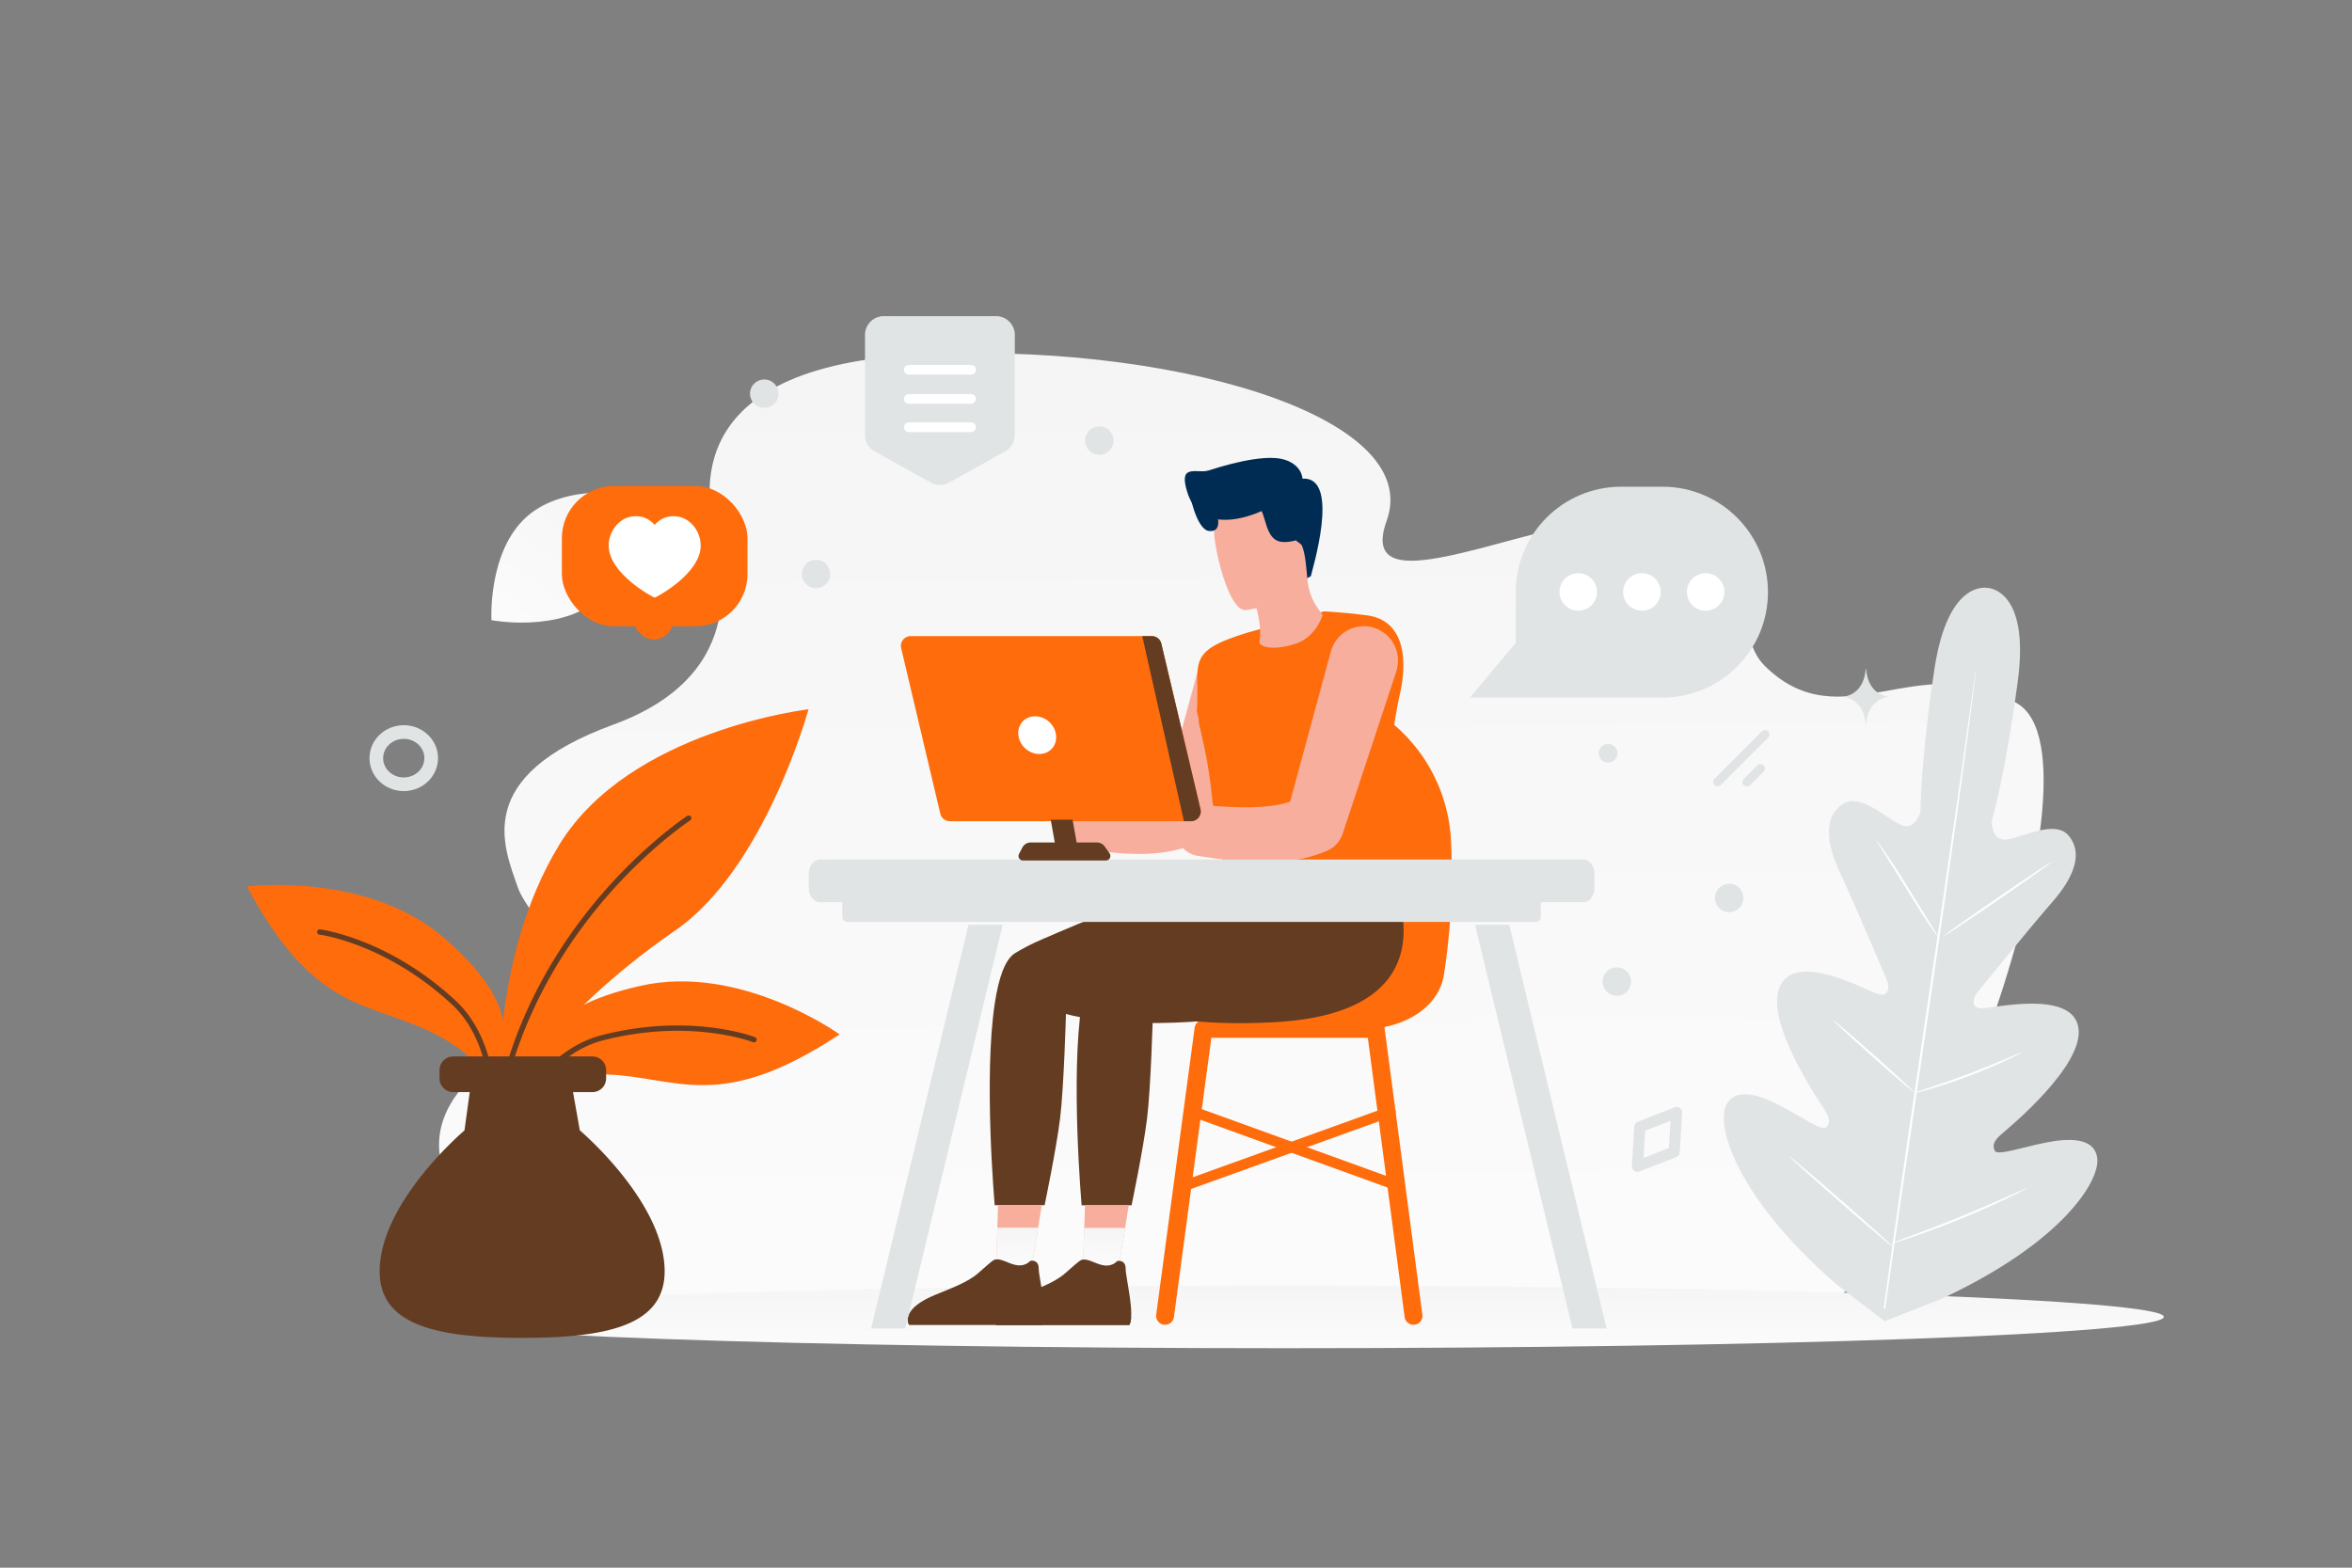 <svg width="900" height="600" viewBox="0 0 900 600" fill="none" xmlns="http://www.w3.org/2000/svg"><rect x="0" y="0" width="900" height="600" fill="#808080" stroke="none"/><path fill="transparent" d="M0 0h900v600H0z"/><path d="M349.97 135.83c95.358-5.398 195.335 22.719 180.64 63.479-14.697 40.76 78.569-14.477 115.787.219 26.498 10.462 15.906 42.311 28.724 55.145 29.392 29.424 59.454-7.629 96.861 14.604 37.408 22.232-39.18 229.731-78.259 230.89l-445.734-2.643-31.987-2.804s-88.481-47.2-25.187-90.742c42.797-29.441 12.004-50.82 7.349-64.299-5.344-15.475-17.813-42.503 36.518-62.337 54.332-19.834 40.304-62.992 38.967-71.927-1.335-8.939-19.034-64.187 76.321-69.585z" fill="url(#a)"/><path d="M492 516c185.568 0 336-5.373 336-12s-150.432-12-336-12-336 5.373-336 12 150.432 12 336 12z" fill="url(#b)"/><path d="M191.206 423.919s18.566-34.322 67.182-67.804c34.322-23.642 50.985-84.653 50.985-84.653s-68.444 7.889-95.328 51.807c-26.884 43.917-22.839 100.65-22.839 100.65z" fill="#fe6c0c"/><path d="M191.037 424.813c.464-.033.855-.372.927-.819 7.081-37.135 26.31-65.071 41.214-81.985 16.154-18.299 30.774-27.929 30.923-28.017.47-.319.607-.951.288-1.421a1.023 1.023 0 0 0-1.422-.288c-.149.088-15.017 9.865-31.338 28.384-15.074 17.081-34.539 45.345-41.691 82.927a1 1 0 0 0 .811 1.187c.131.017.21.037.288.032z" fill="#633C22"/><path d="M200.161 422.528s5.11-12.376 32.193-11.298c27.081 1.053 43.066 14.934 88.926-15.342 0 0-37.955-27.309-76.322-18.555-38.395 8.73-40.325 23.862-44.797 45.195z" fill="#fe6c0c"/><path d="M200.104 423.544c.335-.024.658-.228.842-.553.116-.19 10.771-19.939 29.854-24.828 33.348-8.552 57.09.599 57.331.712a1.041 1.041 0 0 0 1.333-.588 1.053 1.053 0 0 0-.562-1.335c-.24-.087-24.597-9.505-58.607-.776-19.975 5.108-30.696 25.017-31.155 25.854-.275.513-.076 1.121.436 1.396.137.094.347.131.528.118z" fill="#633C22"/><path d="M188.211 420.475s1.412-13.305-22.895-25.295c-24.307-11.991-44.969-7.43-70.814-55.916 0 0 46.381-5.875 75.942 20.139 29.558 25.962 24.008 40.185 17.767 61.072z" fill="#fe6c0c"/><path d="M188.417 421.55c.516-.037.952-.483.941-1.001.009-.96.058-23.56-15.029-37.582-25.726-23.901-51.622-27.243-51.858-27.278a1.024 1.024 0 0 0-1.13.885 1.024 1.024 0 0 0 .885 1.13c.262.033 25.504 3.318 50.731 26.761 14.447 13.42 14.385 35.839 14.376 36.073a1.021 1.021 0 0 0 1.009 1.044c-.002-.026.024-.028.075-.032z" fill="#633C22"/><path d="M199.796 512.04c35.296 0 57.758-5.615 54.156-30.483-2.287-15.788-14.593-31.235-23.28-40.434a138.998 138.998 0 0 0-3.414-3.482c-3.226-3.175-5.393-5.018-5.393-5.018l-.103-.58-.614-3.482-.717-4.011-1.621-9.183-.564-3.208-18.45-.803-19.253.803-.443 3.208-.683 5.052-1.127 8.159-.477 3.482-.069.58s-2.167 1.826-5.393 5.018a175.8 175.8 0 0 0-3.414 3.482c-8.687 9.182-20.993 24.646-23.28 40.434-3.619 24.851 18.843 30.466 54.139 30.466z" fill="#633C22"/><path d="M173.369 417.98h53.369c2.858 0 5.198-2.34 5.198-5.198v-3.251c0-2.858-2.34-5.198-5.198-5.198h-53.369c-2.858 0-5.198 2.34-5.198 5.198v3.251c0 2.858 2.34 5.198 5.198 5.198z" fill="#633C22"/><path d="M165 290.167c0 5.526-4.703 10-10.512 10s-10.488-4.496-10.488-10c0-5.527 4.703-10 10.512-10s10.488 4.473 10.488 10z" stroke="#E1E4E5" stroke-width="5.225" stroke-miterlimit="10"/><path d="M229.326 229.124c-15.172 13.257-41.27 8.229-41.27 8.229s-1.483-26.521 13.701-39.769c15.172-13.257 41.258-8.239 41.258-8.239s1.483 26.521-13.689 39.779z" fill="url(#c)"/><circle cx="292.445" cy="150.679" r="5.453" transform="rotate(105 292.445 150.679)" fill="#E1E4E5"/><circle cx="312.251" cy="219.699" r="5.453" transform="rotate(105 312.251 219.699)" fill="#E1E4E5"/><circle cx="420.652" cy="168.625" r="5.453" transform="rotate(105 420.652 168.625)" fill="#E1E4E5"/><circle cx="615.36" cy="288.286" r="3.583" transform="rotate(105 615.36 288.286)" fill="#E1E4E5"/><circle cx="618.679" cy="375.679" r="5.453" transform="rotate(105 618.679 375.679)" fill="#E1E4E5"/><circle cx="661.679" cy="343.679" r="5.453" transform="rotate(105 661.679 343.679)" fill="#E1E4E5"/><path d="M580.001 226.632v19.439l-17.548 20.914h73.711c22.28 0 40.353-18.072 40.353-40.353 0-22.28-18.073-40.352-40.353-40.352h-15.81c-22.294 0-40.353 18.072-40.353 40.352z" fill="#E1E4E5"/><path d="M611.097 226.564a7.177 7.177 0 0 1-7.174 7.174 7.178 7.178 0 0 1-7.174-7.174 7.178 7.178 0 0 1 7.174-7.174 7.177 7.177 0 0 1 7.174 7.174zm24.377-.001a7.176 7.176 0 0 1-7.173 7.174 7.177 7.177 0 0 1-7.174-7.174 7.177 7.177 0 0 1 7.174-7.174 7.177 7.177 0 0 1 7.173 7.174zm24.378 0a7.177 7.177 0 0 1-7.174 7.174 7.177 7.177 0 0 1-7.174-7.174 7.178 7.178 0 0 1 7.174-7.174 7.177 7.177 0 0 1 7.174 7.174z" fill="#fff"/><path d="m640.66 440.867-14.071 5.501.892-15.081 14.067-5.497-.888 15.077z" stroke="#E1E4E5" stroke-width="4.267" stroke-linecap="round" stroke-linejoin="round"/><path fill-rule="evenodd" clip-rule="evenodd" d="M331 166.477V128.18c0-3.967 3.207-7.18 7.165-7.18h42.993c3.959 0 7.166 3.213 7.166 7.18v38.297a7.18 7.18 0 0 1-3.687 6.276l-21.496 11.966a7.149 7.149 0 0 1-6.961 0l-21.497-11.966a7.19 7.19 0 0 1-3.683-6.276z" fill="#E1E4E5"/><path d="M347.747 152.668h23.831m-23.831-11.165h23.831m-23.831 22.007h23.831" stroke="#fff" stroke-width="3.682" stroke-linecap="round" stroke-linejoin="round"/><rect x="654.841" y="299.296" width="29.146" height="3.396" rx="1.698" transform="rotate(-45 654.841 299.296)" fill="#E1E4E5"/><rect x="666.016" y="299.375" width="10.822" height="3.396" rx="1.698" transform="rotate(-45 666.016 299.375)" fill="#E1E4E5"/><path d="M760.852 225.076s-15.36-4.122-20.655 31.09c-5.295 35.211-5.333 54.498-5.333 54.498s-1.944 7.657-7.654 4.976-15.538-12.388-22.203-7.831c-6.909 4.73-6.576 14.088-.945 26.13 5.631 12.042 16.995 38.854 18.015 41.291 1.006 2.379.798 6.462-3.384 5.255-4.182-1.207-31.008-16.465-37.481-3.309-6.487 13.161 14.716 44.12 16.965 47.544 2.25 3.425 2.059 5.283.585 6.811-1.474 1.527-10.013-4.453-17.815-8.487-7.803-4.034-17.566-7.328-20.669.578-3.103 7.905 3.803 34.136 42.144 67.684l18.783 14.382 22.092-8.752c46.131-21.609 60.039-44.904 59.244-53.357-.795-8.453-11.084-7.993-19.704-6.281-8.621 1.713-18.48 5.09-19.473 3.212-.994-1.877-.673-3.709 2.439-6.38s32.057-26.535 29.472-40.985c-2.582-14.436-32.586-7.208-36.938-7.221-4.348.002-3.406-3.971-1.786-5.983 1.655-2.051 20.016-24.671 28.755-34.684 8.744-9.998 11.654-18.908 6.325-25.366-5.131-6.235-17.274.387-23.5 1.382-6.226.994-5.971-6.913-5.971-6.913s5.32-18.544 9.979-53.845c4.658-35.301-11.63-35.515-11.63-35.515" fill="#E1E4E5"/><path d="M720.813 500.741c3.514-25.914 8.678-61.673 14.529-101.152 5.84-39.461 11.087-75.195 14.759-101.091 1.82-12.921 3.287-23.389 4.309-30.66.507-3.596.904-6.397 1.18-8.339.135-.925.249-1.644.322-2.169.086-.482.139-.741.139-.741s-.011.247-.059.75c-.06.522-.141 1.248-.244 2.179-.243 1.948-.594 4.752-1.036 8.362-.904 7.255-2.288 17.746-4.054 30.699-3.514 25.914-8.681 61.658-14.518 101.133-5.837 39.476-11.097 75.214-14.755 101.106" fill="#fff"/><path d="M718.214 321.955c.053-.029.423.438 1.091 1.331.665.878 1.58 2.18 2.687 3.797 2.218 3.249 5.168 7.802 8.328 12.911 3.077 5.025 5.873 9.574 8.024 13.086.966 1.548 1.777 2.861 2.452 3.951.586.93.882 1.464.829 1.493-.054.03-.438-.434-1.102-1.312-.65-.883-1.565-2.184-2.662-3.819-2.193-3.271-5.08-7.872-8.222-12.971l-8.112-13.016c-.966-1.547-1.791-2.857-2.466-3.947-.59-.945-.886-1.478-.847-1.504zm25.597 36.274c-.125-.181 9.004-6.685 20.399-14.5 11.392-7.83 20.741-14.025 20.866-13.844.125.181-9.008 6.67-20.399 14.5-11.406 7.833-20.741 14.025-20.866 13.844zm-11.7 60.217c-.016-.057.569-.275 1.618-.648 1.223-.404 2.729-.9 4.498-1.496 3.796-1.262 9.047-3.037 14.762-5.196 5.718-2.145 10.831-4.265 14.532-5.823 1.721-.721 3.178-1.341 4.374-1.846 1.034-.43 1.622-.633 1.648-.594.03.053-.518.353-1.51.879a112.07 112.07 0 0 1-4.281 2.081 208.66 208.66 0 0 1-14.471 6.052 217.054 217.054 0 0 1-14.88 4.982c-1.931.563-3.502.984-4.578 1.257-1.089.277-1.697.409-1.712.352zm-30.366-27.724c.035-.04.493.297 1.311.95.804.658 1.95 1.621 3.359 2.821a791.84 791.84 0 0 1 10.898 9.528 822.883 822.883 0 0 1 10.747 9.707 153.986 153.986 0 0 1 3.197 3.017c.744.719 1.135 1.15 1.099 1.19-.035.04-.492-.296-1.311-.95-.804-.657-1.95-1.621-3.358-2.821a785.066 785.066 0 0 1-10.898-9.528c-4.221-3.753-8.021-7.191-10.733-9.71a156.907 156.907 0 0 1-3.197-3.017c-.758-.716-1.163-1.143-1.114-1.187zm-17.084 51.844c.036-.04.628.399 1.664 1.239 1.143.949 2.598 2.152 4.319 3.605 3.625 3.07 8.598 7.342 14.056 12.111 5.458 4.77 10.374 9.118 13.904 12.291 1.661 1.514 3.06 2.793 4.157 3.801.962.906 1.488 1.438 1.453 1.479-.035.04-.628-.399-1.664-1.239-1.143-.949-2.598-2.152-4.319-3.604a1265.228 1265.228 0 0 1-14.056-12.112 1412.932 1412.932 0 0 1-13.904-12.291c-1.661-1.514-3.06-2.793-4.157-3.801-.977-.902-1.488-1.438-1.453-1.479zm38.832 33.432c-.015-.057.715-.36 2.034-.866 1.476-.549 3.369-1.255 5.64-2.093 4.76-1.781 11.341-4.249 18.517-7.182a604.898 604.898 0 0 0 18.273-7.805 921.822 921.822 0 0 0 5.501-2.439c1.304-.564 2.034-.867 2.064-.813.029.053-.664.438-1.926 1.097-1.263.66-3.113 1.585-5.408 2.675a339.498 339.498 0 0 1-18.198 8.03 341.476 341.476 0 0 1-18.635 6.968 194.553 194.553 0 0 1-5.734 1.858c-1.345.407-2.102.609-2.128.57z" fill="#fff"/><path d="M713.933 256h.131c.774 10.517 8.936 10.679 8.936 10.679s-9 .169-9 12.321c0-12.152-9-12.321-9-12.321s8.158-.162 8.933-10.679z" fill="#E1E4E5"/><path d="m458.699 255.487-15.127 55.298 5.397-6.211c-1.996 1.063-4.31 1.878-6.873 2.456-2.562.579-5.349.909-8.265 1.063-2.917.153-5.952.13-9.069 0-3.106-.13-6.282-.366-9.506-.638h-.012a8.653 8.653 0 0 0-9.352 7.876c-.389 4.535 2.834 8.55 7.251 9.27 3.33.531 6.707 1.027 10.178 1.429 3.472.401 7.026.696 10.71.779 3.685.083 7.499-.059 11.443-.626 3.932-.567 8.017-1.594 12.009-3.318a9.404 9.404 0 0 0 5.195-5.644l.189-.579 18.149-54.389c2.043-6.116-1.263-12.717-7.38-14.76-6.116-2.043-12.717 1.264-14.76 7.38-.059.201-.13.425-.177.614z" fill="#F8AE9D"/><path d="M537.123 322.811s.584 8.19-5.281 10.354l-61.021 2.35s-4.1-3.979-3.293-13.518c0-.023 25.932-26.479 69.595.814z" fill="#fe6c0c"/><path d="M492.317 331.45c.201 1.558.886 2.751 1.535 2.656.638-.082 1.004-1.417.803-2.963-.201-1.559-.886-2.752-1.535-2.657-.65.082-1.004 1.417-.803 2.964z" fill="#B55E63"/><path d="M466.374 312.021v.083c.024.228.036.468.048.72.06.96.108 2.112.144 3.42.036 1.056.048 2.208.06 3.444 0 .924.012 1.884.012 2.88 17.352-7.5 52.835-2.172 67.119.432-.143-.72-.275-1.428-.407-2.124-.096-.516-.18-1.02-.276-1.524-.946-5.484-1.45-10.415-1.617-14.819l-.036-1.176c-.144-6.54.563-15.839 2.001-25.415.096-.66.204-1.32.299-1.968l.216-1.296a172.045 172.045 0 0 1 1.834-9.491c.239-1.056.443-2.124.611-3.18.191-1.176.335-2.352.443-3.516.264-2.952.24-5.832-.144-8.508-.683-4.764-2.54-8.867-5.979-11.507-1.942-1.488-4.398-2.52-7.442-2.928-.995-.132-1.977-.264-2.924-.372-2.984-.36-5.728-.612-7.957-.792-.731-.06-1.414-.108-2.025-.156-1.558-.108-2.709-.18-3.272-.204a11.883 11.883 0 0 1-.407-.024l-26.64 7.38-2.54.696c-1.079.336-2.097.66-3.044.972-2.349.78-4.35 1.524-6.076 2.255-2.133.912-3.834 1.8-5.176 2.736-5.872 4.068-5.034 8.76-5.01 18v.636c0 .696-.012 1.391-.035 2.087-.024.876-.072 1.74-.144 2.604-.12 1.74.913 3.438.697 5.142C461.5 288.5 462.199 292.5 463.199 300c.866 6.5.695 10.197 2.516 11.541.408.312.659.48.659.48z" fill="#fe6c0c"/><path d="M506.097 235.307s-2.35 8.891-11.229 11.359c-11.289 3.129-12.99-.661-12.99-.661a22.3 22.3 0 0 0 .307-4.877 27.689 27.689 0 0 0-.153-1.948c-.201-1.819-.579-3.802-1.11-6.07-.118-.531-.26-1.086-.401-1.653l-.012-.071c7.722-2.904 13.78-7.262 17.488-13.709l1.098-.862.744-.59.212.448.036 1.5c.153 7.049 1.346 11.218 6.01 17.134z" fill="#F8AE9D"/><path d="M452.877 455.979c.225 0 .449-.035.673-.118l79.234-28.564a2.003 2.003 0 0 0-1.358-3.767l-79.234 28.564a2.002 2.002 0 0 0 .685 3.885z" fill="#fe6c0c"/><path d="M535.393 455.98a2.002 2.002 0 0 0 .674-3.885l-80.178-29.037a2.005 2.005 0 0 0-1.37 3.767l80.178 29.036c.248.083.472.119.696.119z" fill="#fe6c0c"/><path d="M445.828 507.026a3.43 3.43 0 0 0 3.389-2.964l14.311-106.852h59.88l14.087 106.852a3.411 3.411 0 0 0 3.838 2.941 3.412 3.412 0 0 0 2.94-3.838l-14.477-109.828a3.423 3.423 0 0 0-3.389-2.976h-65.878a3.414 3.414 0 0 0-3.389 2.964l-14.713 109.828a3.43 3.43 0 0 0 2.94 3.85c.154.023.307.023.461.023z" fill="#fe6c0c"/><path d="M479.611 393.785h42.781c13.556 0 28.069-7.415 30.147-20.818a253.61 253.61 0 0 0 2.692-51.177c-.874-18.007-9.47-34.751-23.628-45.91 0 0-8.549 37.243 2.196 88.656-4.085 19.543-54.188 29.249-54.188 29.249z" fill="#fe6c0c"/><path d="M380.623 461.245h19.105s4.429-21.207 5.905-33.11c1.487-11.891 2.255-40.089 2.255-40.089s15.233 4.948 47.115 3.082c70.637-4.121 43.856-56.018 43.856-56.018-2.386 3.294-17.004 1.015-26.994 2.586-30.666 2.94-57.27 14.985-73.223 21.869-3.849 1.653-7.262 3.412-10.249 5.254-3.85 2.374-6.259 9.565-7.711 19.035-4.369 28.446-.059 77.391-.059 77.391z" fill="#633C22"/><path d="M381.154 485.725h13.485l2.598-15.823 1.417-8.656h-16.756l-.26 8.656-.484 15.823z" fill="#F8AE9D"/><path d="M381.154 485.724h13.485l1.937-11.784.661-4.039h-15.599l-.13 4.192-.354 11.631z" fill="url(#d)"/><path d="M347.867 507.027h51.023c.378-.685.591-1.665.673-2.834.319-4.322-1.051-11.206-1.736-15.552-.082-.508-.153-.98-.212-1.405-.095-.732-.154-1.334-.154-1.771 0-3.543-3.141-2.941-3.141-2.941-5.16 5.066-11.005-2.527-14.417-.035 0 0-.142.106-.449.342-.284.225-.721.579-1.323 1.087-.874.732-2.09 1.783-3.743 3.271-4.05 3.648-10.934 6.046-16.803 8.502-.744.307-1.441.625-2.09.932-.484.237-.945.473-1.382.709-4.794 2.586-6.317 5.066-6.66 6.861-.342 1.735.414 2.834.414 2.834z" fill="#633C22"/><path d="M347.867 507.027h51.023c.378-.685.591-1.665.673-2.834h-52.11c-.342 1.736.414 2.834.414 2.834z" fill="#633C22"/><path d="m509.245 249.374-16.961 62.54 6.047-7.024c-2.237 1.204-4.831 2.118-7.7 2.777-2.869.648-6.002 1.03-9.261 1.192-3.27.174-6.679.139-10.167 0-3.489-.15-7.047-.405-10.662-.717h-.022c-5.337-.463-10.03 3.529-10.489 8.909-.437 5.126 3.178 9.673 8.136 10.483 3.73.602 7.528 1.169 11.418 1.62 3.891.452 7.884.799 12.016.891 4.131.093 8.411-.069 12.83-.717 4.418-.648 8.997-1.805 13.472-3.749 2.869-1.25 4.901-3.622 5.83-6.376l.218-.648 20.335-61.521c2.284-6.92-1.411-14.383-8.274-16.697-6.851-2.303-14.264 1.423-16.559 8.342-.069.22-.15.486-.207.695z" fill="#F8AE9D"/><path d="M413.898 461.305h19.106s4.428-21.208 5.904-33.111c1.488-11.891 2.256-40.089 2.256-40.089s15.232 4.948 47.114 3.082c70.637-4.121 43.856-56.018 43.856-56.018-2.385 3.294-20.286 7.841-30.276 9.411-30.666 2.94-53.987 8.148-69.94 15.044-3.85 1.653-7.262 3.412-10.25 5.254-3.849 2.374-6.258 9.565-7.711 19.035-4.38 28.446-.059 77.392-.059 77.392z" fill="#633C22"/><path d="M414.418 485.794h13.497l2.598-15.823 1.417-8.667h-16.756l-.272 8.667-.484 15.823z" fill="#F8AE9D"/><path d="M414.418 485.795h13.497l1.924-11.785.674-4.038h-15.611l-.13 4.192-.354 11.631z" fill="url(#e)"/><path d="M381.131 507.096h51.023c.378-.685.59-1.665.673-2.834.319-4.321-1.051-11.206-1.736-15.551-.082-.508-.153-.98-.212-1.405-.095-.732-.154-1.335-.154-1.772 0-3.542-3.141-2.94-3.141-2.94-5.16 5.066-11.005-2.527-14.418-.035 0 0-.141.106-.448.342-.284.225-.721.579-1.323 1.087-.874.732-2.09 1.783-3.743 3.27-4.05 3.649-10.935 6.046-16.803 8.502-.744.307-1.441.626-2.09.933-.484.236-.945.473-1.382.709-4.794 2.586-6.317 5.065-6.66 6.86-.33 1.724.414 2.834.414 2.834z" fill="#633C22"/><path d="M381.13 507.096h51.024c.378-.685.59-1.665.673-2.834h-52.11c-.33 1.724.413 2.834.413 2.834z" fill="#633C22"/><path d="M309.472 334.5v5.299c0 3.055 1.875 5.52 4.205 5.52h292.241c2.319 0 4.206-2.465 4.206-5.52V334.5c0-3.041-1.875-5.521-4.206-5.521H313.677c-2.318.015-4.205 2.48-4.205 5.521z" fill="#E1E4E5"/><path d="M324.415 352.854h263.053c1.18 0 2.137-.779 2.137-1.747v-9.199H322.29v9.199c0 .968.956 1.747 2.125 1.747zm277.27 155.577-37.267-154.487h13.095l37.255 154.487h-13.083zm-255.271 0 37.267-154.487h-13.084l-37.266 154.487h13.083z" fill="#E1E4E5"/><path d="m344.832 248.06 13.698 57.931.366 1.523.921 3.897a3.737 3.737 0 0 0 3.637 2.881h92.281c2.409 0 4.204-2.255 3.649-4.605l-14.985-63.351a3.737 3.737 0 0 0-3.637-2.881h-92.281c-2.421.011-4.204 2.267-3.649 4.605z" fill="#fe6c0c"/><path d="M389.668 281.359c.437 3.992 4.026 7.215 8.018 7.215 3.991 0 6.86-3.235 6.423-7.215-.437-3.991-4.026-7.214-8.017-7.214-3.992 0-6.861 3.223-6.424 7.214z" fill="#fff"/><path d="m437.091 243.466 15.953 70.837h2.692c2.409 0 4.192-2.255 3.637-4.605l-14.985-63.351a3.737 3.737 0 0 0-3.637-2.881h-3.66zm-26.665 70.263 2.531 14.161h-8.362l-2.531-14.161h8.362z" fill="#633C22"/><path d="m424.582 326.612-1.89-2.657a3.616 3.616 0 0 0-2.94-1.511H394.4a3.577 3.577 0 0 0-3.188 1.936l-1.276 2.445c-.602 1.145.237 2.503 1.524 2.503h31.717c1.393 0 2.208-1.582 1.405-2.716z" fill="#633C22"/><path d="M476.505 233.507s25.554-2.489 23.758-18.38c-1.795-15.891.291-26.915-16.099-25.996-16.39.918-18.875 7.338-19.563 12.787-.689 5.45 5.213 31.826 11.904 31.589z" fill="#F8AE9D"/><path d="M455 187.945s2.635 14.748 7.656 15.286c5.02.537 3.221-5.664 3.221-5.664l-1.354-6.995-9.523-2.627z" fill="#002C54"/><path d="M498.431 183.213c-.672-5.586-6.542-7.156-6.542-7.156-5.89-2.102-17.511.151-29.357 3.985-2.79.899-6.505-.498-8.352 1.063-2.234 1.887.859 9.252.859 9.252 6.003 13.694 22.739 7.476 27.744 5.241 1.575 3.521 1.894 8.591 5.192 10.924 1.888 1.324 4.913 1.082 7.958.274.44.681 1.932 1.19 2.312 2.151 1.286 3.216 1.631 8.399 1.978 12.383l1.393-.854c.084-1.106 11.781-38.199-3.185-37.263z" fill="#002C54"/><rect x="215" y="186" width="71.033" height="53.708" rx="20" fill="#fe6c0c"/><rect x="250.228" y="226.425" width="15.015" height="15.015" rx="7" transform="rotate(45 250.228 226.425)" fill="#fe6c0c"/><path fill-rule="evenodd" clip-rule="evenodd" d="M257.75 197.55c6.214 0 10.38 5.808 10.38 11.217 0 10.979-17.298 19.968-17.614 19.968-.315 0-17.613-8.989-17.613-19.968 0-5.409 4.166-11.217 10.38-11.217 3.552 0 5.885 1.764 7.233 3.335 1.349-1.571 3.682-3.335 7.234-3.335z" fill="#fff"/><defs><linearGradient id="a" x1="488.092" y1="704.807" x2="481.401" y2="-261.976" gradientUnits="userSpaceOnUse"><stop stop-color="#fff"/><stop offset="1" stop-color="#EEE"/></linearGradient><linearGradient id="b" x1="506.328" y1="529.456" x2="506.302" y2="465.883" gradientUnits="userSpaceOnUse"><stop stop-color="#fff"/><stop offset="1" stop-color="#EEE"/></linearGradient><linearGradient id="c" x1="169.42" y1="273.791" x2="283.369" y2="121.987" gradientUnits="userSpaceOnUse"><stop stop-color="#fff"/><stop offset="1" stop-color="#EEE"/></linearGradient><linearGradient id="d" x1="388.853" y1="494.596" x2="389.333" y2="452.688" gradientUnits="userSpaceOnUse"><stop stop-color="#fff"/><stop offset="1" stop-color="#EEE"/></linearGradient><linearGradient id="e" x1="422.122" y1="494.666" x2="422.602" y2="452.759" gradientUnits="userSpaceOnUse"><stop stop-color="#fff"/><stop offset="1" stop-color="#EEE"/></linearGradient></defs></svg>